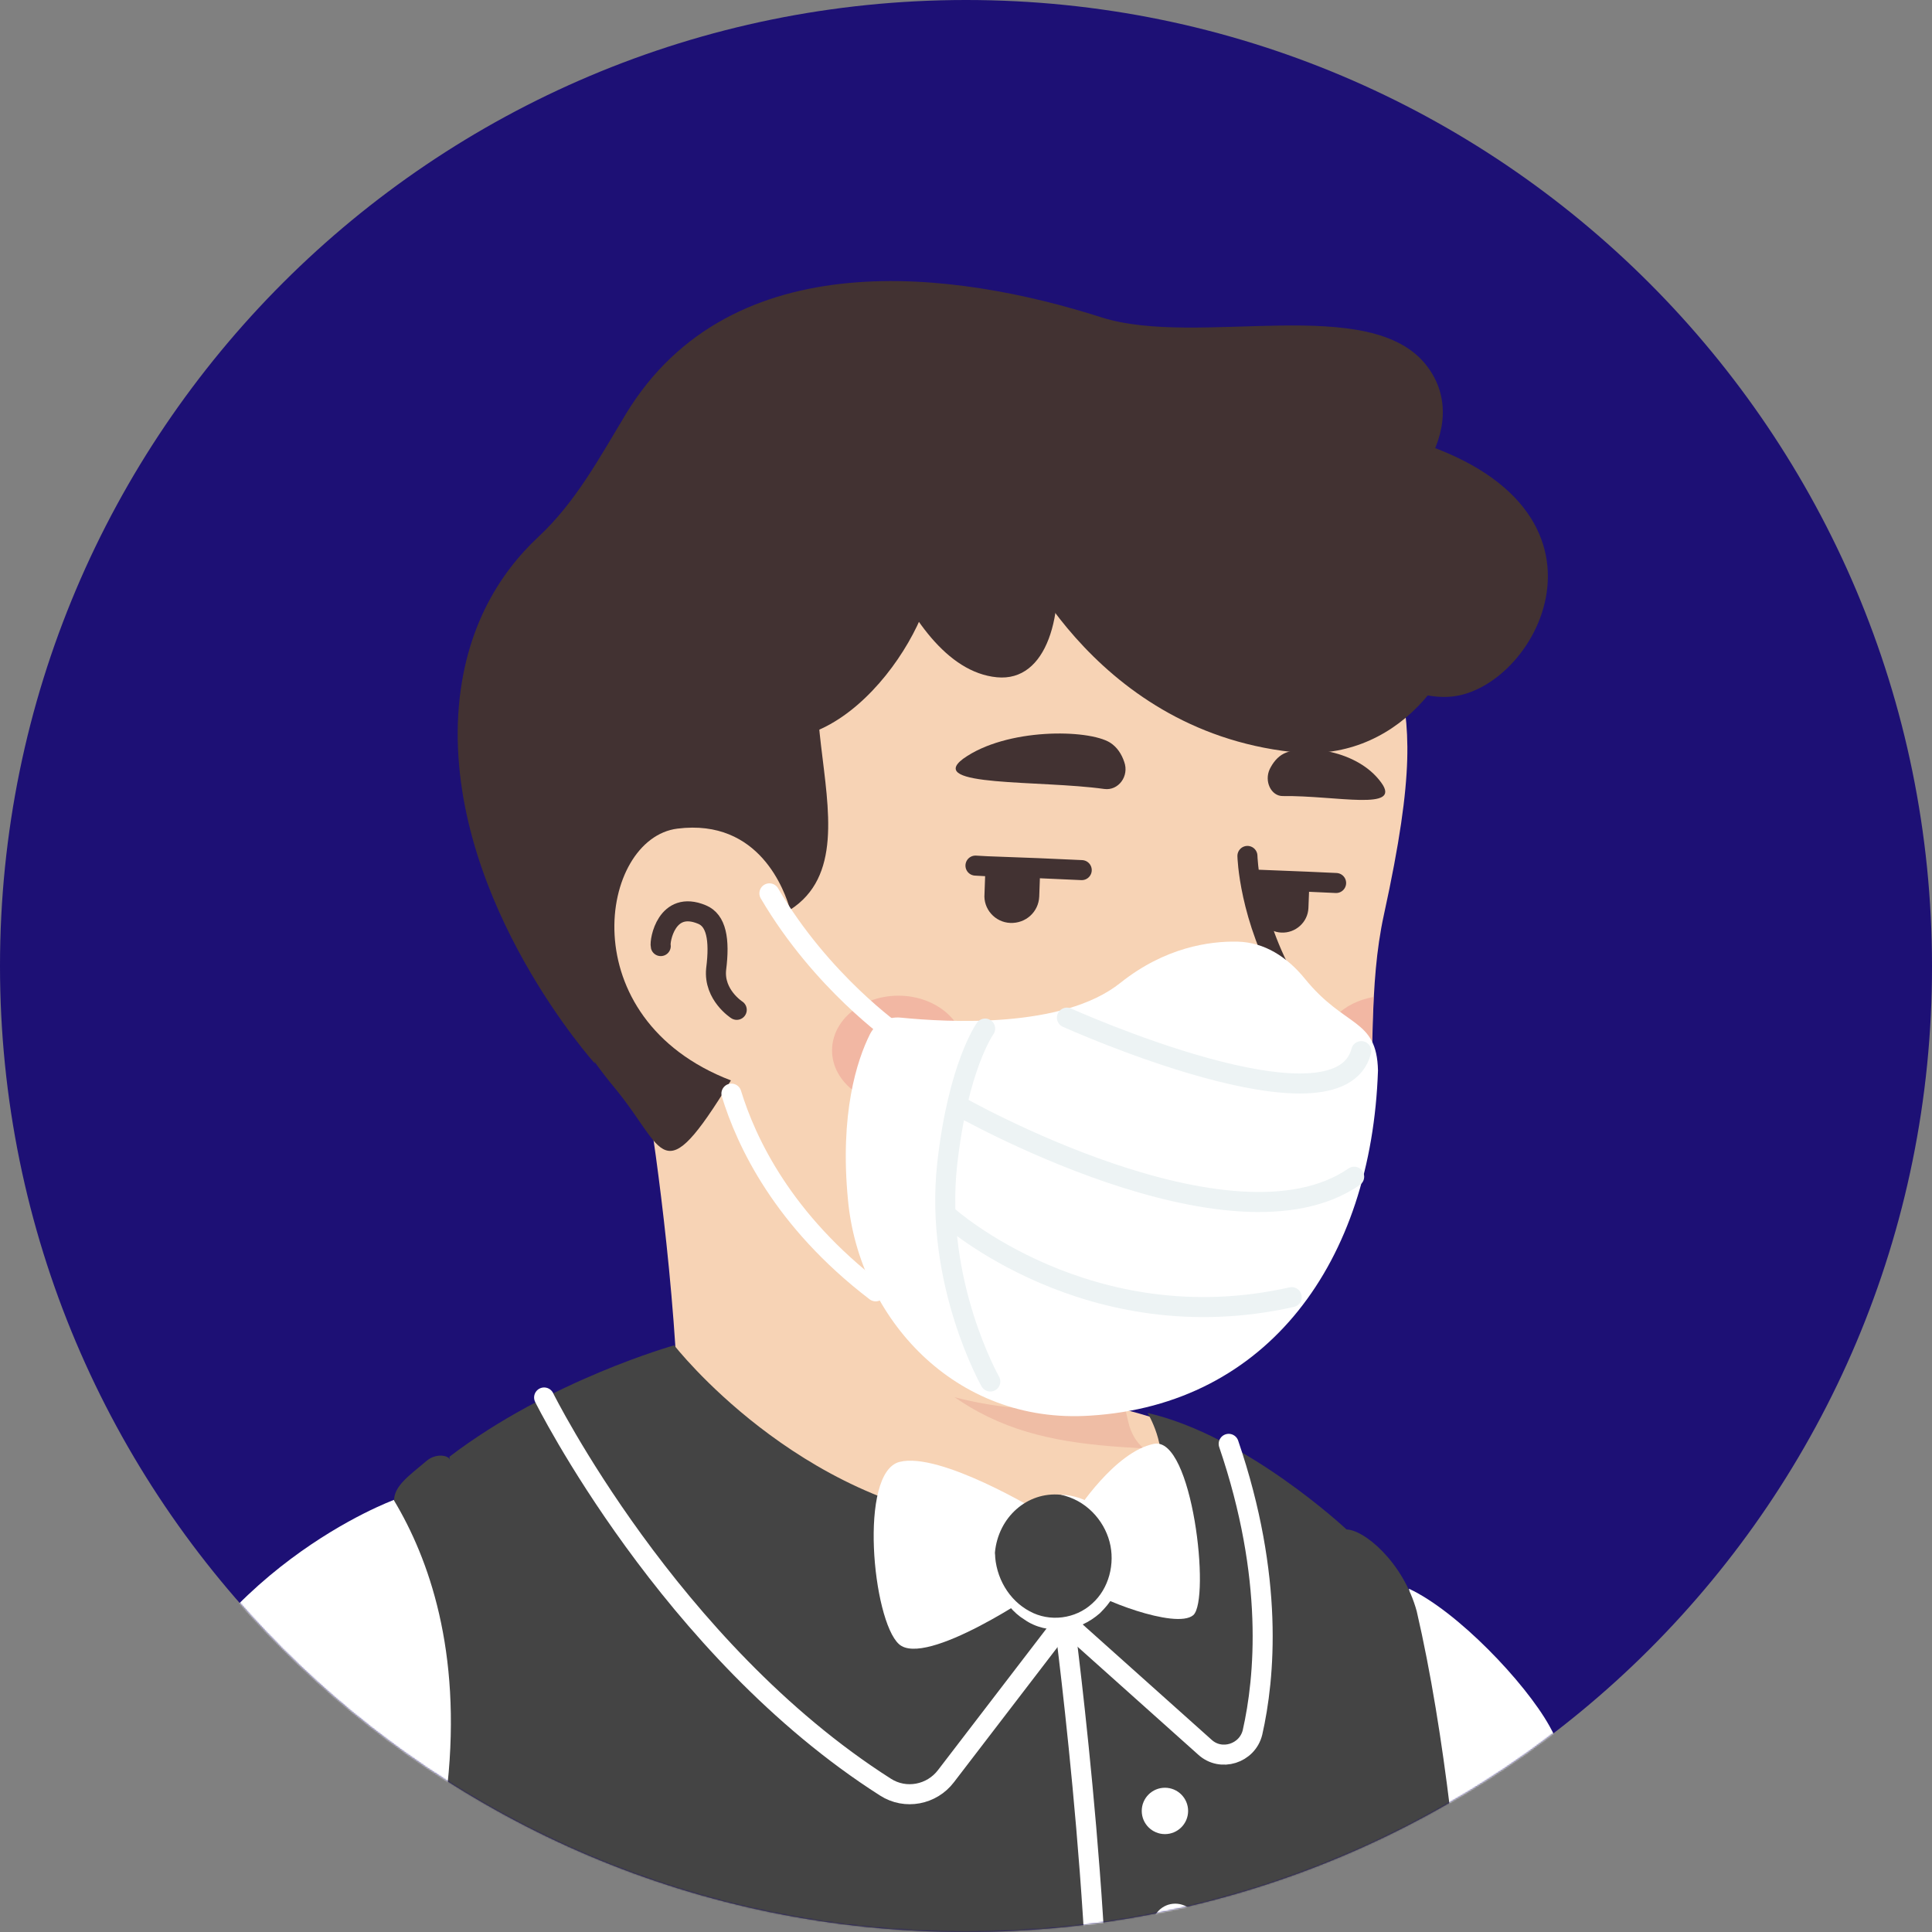 <svg width="1300" height="1300" viewBox="0 0 1300 1300" fill="none" xmlns="http://www.w3.org/2000/svg">
<rect x="0" y="0" width="1300" height="1300" fill="#808080" stroke="none"/>
<path d="M650 1300C290.71 1300 0 1008.86 0 650C0 290.71 291.141 0 650 0C1009.29 0 1300 291.141 1300 650C1300.43 1009.29 1009.29 1300 650 1300Z" fill="#1D1075"/>
<mask id="mask0_310_962" style="mask-type:alpha" maskUnits="userSpaceOnUse" x="0" y="0" width="1300" height="1300">
<path d="M650 1300C290.71 1300 0 1008.86 0 650C0 290.71 291.141 0 650 0C1009.29 0 1300 291.141 1300 650C1300.43 1009.29 1009.29 1300 650 1300Z" fill="#F7C0B5"/>
</mask>
<g mask="url(#mask0_310_962)">
<path d="M1014 1197.33C1010.97 1199.5 1007.5 1201.67 1004.47 1203.83C1001 1206 997.966 1208.17 994.5 1209.9C991.466 1211.63 988.866 1213.37 985.833 1215.1C985.4 1215.53 984.966 1215.53 984.533 1215.97C974.566 1222.03 964.166 1227.67 953.766 1232.87C950.733 1234.6 947.266 1236.33 944.233 1237.63C944.233 1237.63 943.8 1238.07 943.366 1238.07C939.9 1239.8 936.433 1241.53 932.966 1243.27C926.033 1246.73 918.666 1249.77 911.733 1252.8C908.266 1254.53 904.366 1255.83 900.9 1257.13C897.433 1258.43 893.533 1260.17 890.067 1261.47C886.6 1262.77 882.7 1264.5 879.233 1265.8C879.233 1265.8 879.233 1265.8 878.8 1265.8C875.333 1267.1 871.433 1268.4 867.966 1269.7C860.167 1272.3 851.933 1274.9 844.133 1277.5C841.533 1278.37 838.5 1279.23 835.9 1280.1C827.667 1282.7 819.433 1284.87 811.2 1286.6C808.167 1287.47 805.133 1287.9 801.667 1288.77C793.867 1290.5 785.633 1292.23 777.833 1293.97C776.1 1294.4 774.8 1294.4 773.067 1294.83C770.467 1295.27 767.433 1295.7 764.833 1296.13C760.933 1296.57 757.467 1297.43 753.567 1297.87C751.833 1298.3 750.1 1298.3 748.367 1298.73C746.2 1299.17 743.6 1299.6 741 1299.6C734.067 1300.47 726.7 1301.33 719.767 1302.2C717.6 1302.63 715 1302.63 712.833 1303.07H712.4C709.367 1303.5 706.333 1303.5 703.3 1303.93C700.267 1304.37 697.233 1304.37 694.2 1304.37C692.467 1304.37 690.3 1304.8 688.567 1304.8C685.1 1304.8 682.067 1305.23 679.033 1305.23C674.7 1305.23 670.8 1305.67 666.467 1305.67C662.133 1305.67 658.233 1305.67 653.9 1305.67C650.867 1305.67 647.833 1305.67 644.8 1305.67C462.367 1303.07 297.7 1225.5 180.7 1102.43C180.7 1102.43 180.7 1102 180.267 1102C193.7 1075.57 243.534 1027.9 295.534 988.466C361.4 938.632 454.567 907.866 454.567 907.866C454.567 907.866 515.667 897.899 742.3 945.132C915.2 981.532 988.866 1129.3 1014 1197.33Z" fill="#F7D3B5"/>
<path d="M790.401 1065.17C781.301 1109.8 722.367 1136.23 623.134 1096.37C501.367 1046.97 454.568 907.865 454.568 907.865C448.068 808.199 432.901 722.832 432.901 722.832C573.734 710.699 740.134 875.365 740.134 875.365L759.201 956.832C760.934 963.765 764.401 969.832 769.601 974.165C778.701 989.765 796.467 1036.57 790.401 1065.17Z" fill="#F7D3B5"/>
<path d="M769.6 974.598C686.834 970.265 625.734 958.132 560.3 840.698C615.767 889.665 681.2 908.298 750.1 916.965L759.2 956.831C760.933 964.198 764.4 970.265 769.6 974.598Z" fill="#EFBDA5"/>
<path d="M940.767 452.432C948.567 488.832 952.467 518.299 931.233 615.365C910 712.432 950.733 809.499 848.467 898.332C779.567 958.132 659.1 969.399 562.9 903.965C530.4 881.865 500.5 851.099 476.234 810.799C457.167 779.165 435.067 749.265 410.367 721.965C376.134 684.699 334.967 609.732 355.334 477.132C388.267 261.332 601.9 236.632 728 260.466C854.1 284.299 919.533 356.232 940.767 452.432Z" fill="#F7D3B5"/>
<path d="M526.066 621.865C526.066 621.865 512.633 556.865 449.366 564.665C394.766 571.599 375.7 702.465 499.633 738.865" fill="#F7D3B5"/>
<path d="M495.734 679.498C495.734 679.498 480.134 669.531 481.867 652.198C484.467 631.831 481.867 619.265 472.334 615.365C448.5 605.398 443.734 633.131 444.6 636.598" stroke="#423232" stroke-width="13.479" stroke-miterlimit="10" stroke-linecap="round" stroke-linejoin="round"/>
<path d="M826.366 721.533C826.366 721.533 842.833 722.399 858.433 703.766C867.1 693.366 874.466 680.366 869.7 676.466C864.933 672.133 786.5 684.266 781.3 694.666C776.1 705.066 806.433 721.533 826.366 721.533Z" fill="#EFBDA5"/>
<path d="M839.367 575.932C839.367 575.932 840.234 617.099 866.667 663.032C878.367 683.399 860.6 716.765 822.034 722.399" stroke="#423232" stroke-width="13.479" stroke-miterlimit="10" stroke-linecap="round" stroke-linejoin="round"/>
<path opacity="0.42" d="M604.499 743.632C629.149 743.632 649.132 727.141 649.132 706.799C649.132 686.456 629.149 669.965 604.499 669.965C579.849 669.965 559.866 686.456 559.866 706.799C559.866 727.141 579.849 743.632 604.499 743.632Z" fill="#ED938A"/>
<path opacity="0.42" d="M924.299 670.832C922.999 695.099 923.433 718.932 921.699 742.765C902.633 738.432 888.766 724.132 888.766 707.232C888.766 689.032 903.933 674.299 924.299 670.832Z" fill="#ED938A"/>
<path d="M905.624 1028.73C905.624 1028.73 838.457 965.901 772.157 950.734C772.157 950.734 828.057 1041.73 663.824 1024.83C536.424 1011.83 453.658 905.234 453.658 905.234C453.658 905.234 370.024 928.634 302.424 980.201C302.424 980.201 311.524 1113.23 463.624 1179.1C615.724 1244.97 827.624 1212.47 877.891 1170C928.157 1127.53 918.191 1042.6 905.624 1028.73Z" fill="#444444"/>
<path d="M265.157 1009.23C265.157 1009.23 137.757 1055.6 91.823 1187.77C45.89 1319.93 90.523 1516.67 90.523 1516.67H1104.52C1104.52 1516.67 1112.76 1288.3 1042.56 1161.33C1026.09 1131.87 980.59 1084.2 948.09 1069.03C948.09 1069.03 960.223 1180.83 768.257 1190.8C576.29 1200.77 345.323 1139.67 339.69 1104.13C334.49 1067.73 265.157 1009.23 265.157 1009.23Z" fill="white"/>
<path d="M994.023 1524.47C721.889 1650.13 273.823 1536.6 273.823 1536.6C273.823 1536.6 264.723 1426.1 297.656 1227.2C298.956 1218.1 300.256 1209 301.123 1200.77C310.656 1110.63 288.556 1048.67 265.156 1009.67C265.156 999.7 275.556 992.767 287.256 982.8C292.023 978.9 298.523 978.467 301.99 981.067C308.056 989.733 313.69 998.4 318.456 1007.5C366.99 1097.2 462.323 1144.87 563.723 1154.83C701.956 1168.7 759.589 1166.53 828.489 1151.37C894.789 1136.63 924.689 1097.63 906.056 1032.63C905.623 1031.77 905.623 1030.47 905.189 1029.17C916.889 1028.3 944.189 1050.83 953.289 1084.2C962.823 1125.37 970.189 1171.73 975.823 1218.1C994.456 1369.33 994.023 1524.47 994.023 1524.47Z" fill="#444444"/>
<path d="M366.123 940.334C366.123 940.334 450.19 1109.77 595.79 1202.5C609.223 1211.17 626.99 1207.7 636.523 1195.13L716.256 1091.13L810.723 1175.63C821.556 1185.6 839.323 1179.97 842.79 1165.67C851.023 1129.27 857.523 1061.67 826.756 971.534" stroke="white" stroke-width="13.479" stroke-miterlimit="10" stroke-linecap="round" stroke-linejoin="round"/>
<path d="M737.057 1464.67C748.323 1335.1 716.257 1091.57 716.257 1091.57" stroke="white" stroke-width="13.479" stroke-miterlimit="10" stroke-linecap="round" stroke-linejoin="round"/>
<path d="M783.856 1234.13C792.471 1234.13 799.456 1227.15 799.456 1218.53C799.456 1209.92 792.471 1202.93 783.856 1202.93C775.24 1202.93 768.256 1209.92 768.256 1218.53C768.256 1227.15 775.24 1234.13 783.856 1234.13Z" fill="white"/>
<path d="M790.788 1312.13C799.404 1312.13 806.389 1305.15 806.389 1296.53C806.389 1287.92 799.404 1280.93 790.788 1280.93C782.173 1280.93 775.188 1287.92 775.188 1296.53C775.188 1305.15 782.173 1312.13 790.788 1312.13Z" fill="white"/>
<path d="M698.923 1017.03C698.923 1017.03 632.623 976.734 605.323 983.667C577.59 990.601 587.123 1090.27 604.89 1106.3C622.657 1122.33 698.49 1071.2 703.257 1066.87C708.023 1062.53 705.857 1023.97 698.923 1017.03Z" fill="white"/>
<path d="M724.057 1017.47C724.057 1017.47 750.057 976.733 776.491 971.533C802.491 966.333 814.624 1076.4 802.924 1086.8C791.224 1096.77 736.624 1075.1 730.557 1068.17C724.057 1061.67 720.591 1030.9 724.057 1017.47Z" fill="white"/>
<path d="M751.79 1052.13C753.09 1028.3 736.19 1007.93 713.657 1005.77C691.123 1003.6 671.623 1020.93 669.457 1044.77C667.723 1069.03 684.623 1090.27 707.59 1092.43C730.99 1094.17 750.49 1076.4 751.79 1052.13Z" fill="#444444"/>
<path d="M669.456 1044.77C669.889 1061.67 678.989 1076.83 692.856 1084.2C706.289 1091.57 723.623 1089.4 734.89 1079C746.156 1069.03 750.489 1052.13 746.589 1037.4C742.689 1022.67 730.556 1009.23 713.656 1005.77C717.989 1005.77 721.889 1006.63 726.223 1007.93C730.123 1009.23 734.023 1011.4 737.489 1014C744.423 1019.2 750.056 1027 752.656 1035.23C755.689 1043.9 756.123 1053 753.956 1062.1C752.656 1066.43 750.923 1070.77 748.756 1074.67C746.589 1078.57 743.556 1082.03 740.089 1085.5C733.156 1091.57 724.489 1095.9 715.389 1096.33C706.289 1097.2 696.756 1095.03 689.389 1089.83C681.589 1085.07 675.956 1077.7 672.489 1069.9C669.023 1062.1 668.156 1053 669.456 1044.77Z" fill="white"/>
<path d="M699.711 590.25C699.711 590.683 699.711 591.117 699.711 591.117L699.278 603.25C698.845 613.65 690.178 621.45 679.778 621.017C669.378 620.583 661.578 611.483 662.445 601.517L662.878 589.383C662.878 587.217 663.745 584.617 664.611 582.883L699.278 584.617C699.278 586.35 699.711 588.083 699.711 590.25Z" fill="#423232"/>
<path d="M880.84 599.783L880.406 611.05C879.973 620.583 871.74 627.95 862.206 627.516C852.673 627.083 845.307 618.85 845.74 609.316L846.173 598.05C846.173 595.883 846.606 593.716 847.473 591.983L879.973 593.283C880.84 595.45 880.84 597.616 880.84 599.783Z" fill="#423232"/>
<path d="M743.041 530.881C752.574 532.181 759.941 522.215 756.474 512.681C754.741 507.481 751.708 502.715 746.941 499.681C732.208 490.581 677.174 489.715 648.141 510.515C622.574 529.581 699.708 524.815 743.041 530.881Z" fill="#423232"/>
<path d="M863.074 535.648C855.274 535.648 850.507 525.682 854.407 517.448C856.574 513.115 859.607 509.215 863.941 507.049C877.374 500.549 913.341 504.449 929.374 526.549C943.674 546.049 899.041 535.215 863.074 535.648Z" fill="#423232"/>
<path d="M727.874 585.482L698.841 584.182L664.175 582.882L656.375 582.449" stroke="#423232" stroke-width="13.479" stroke-miterlimit="10" stroke-linecap="round" stroke-linejoin="round"/>
<path d="M899.042 594.15L879.976 593.283L847.476 591.983H846.176" stroke="#423232" stroke-width="13.479" stroke-miterlimit="10" stroke-linecap="round" stroke-linejoin="round"/>
<path d="M816.925 774.866C805.693 779.808 800.302 769.924 782.779 778.46C770.199 784.301 763.46 786.098 748.184 777.113C738.3 770.823 726.169 779.808 714.488 762.735" stroke="#423232" stroke-width="13.479" stroke-miterlimit="10" stroke-linecap="round" stroke-linejoin="round"/>
<path d="M947.25 445.323C945.95 438.823 944.216 431.89 942.05 425.39C939.883 418.89 934.683 413.257 927.75 411.957C905.216 408.057 883.55 369.057 852.35 364.723C753.116 351.29 686.816 359.523 593.65 395.923C497.45 433.19 600.583 567.957 531.683 612.157C528.216 600.023 511.316 550.623 455.85 557.557C403.416 564.057 383.483 685.39 491.816 726.99C444.583 804.123 448.05 773.357 413.383 731.757C378.716 690.157 309.383 582.257 356.183 424.523C402.983 266.79 614.883 184.457 812.05 264.623C845.85 278.49 866.216 312.723 895.683 318.357C1169.98 370.79 953.75 476.523 947.25 445.323Z" fill="#423232"/>
<path d="M680.75 363.424C680.75 363.424 643.917 352.59 621.817 410.224C599.717 467.857 522.584 547.157 458.45 454.857C394.317 362.99 490.517 289.324 590.617 319.224C690.717 349.124 679.45 326.59 680.75 363.424Z" fill="#423232"/>
<path d="M744.449 321.39C744.449 321.39 841.949 383.356 906.082 359.09C946.382 343.923 991.882 288.023 960.249 246.423C922.549 196.59 805.982 234.29 740.982 213.49C643.482 182.29 492.249 161.49 421.182 278.49C403.416 307.956 387.382 337.856 362.249 361.256C336.249 385.523 310.249 424.956 308.082 486.49C304.182 609.123 400.382 715.723 400.382 715.723C400.382 715.723 343.182 505.99 451.082 474.79C558.982 443.59 588.882 335.69 660.382 335.69C731.882 335.69 698.516 255.09 744.449 321.39Z" fill="#423232"/>
<path d="M839.349 376.423C839.349 376.423 917.783 474.356 976.716 468.723C1035.65 463.09 1101.95 336.556 939.882 293.223C777.816 249.89 839.349 376.423 839.349 376.423Z" fill="#423232"/>
<path d="M680.75 363.423C680.75 363.423 732.317 490.823 869.25 505.99C1006.62 521.59 1062.08 270.257 852.35 246.423C642.616 222.59 680.75 363.423 680.75 363.423Z" fill="#423232"/>
<path d="M571.116 303.623C571.116 303.623 603.182 449.223 670.782 455.723C738.382 462.223 720.182 274.157 631.782 261.157C543.382 248.157 571.116 303.623 571.116 303.623Z" fill="#423232"/>
<path d="M877.817 658.313C866.117 644.013 850.95 634.046 832.75 633.613C813.683 633.179 783.783 637.513 753.883 661.346C714.883 692.546 636.883 687.779 606.117 684.746C597.45 683.879 589.217 688.213 585.317 696.013C576.65 713.346 564.95 749.313 570.584 807.379C577.95 886.679 642.517 958.613 733.517 952.546C853.117 945.179 922.883 848.979 927.217 720.279C926.35 684.746 905.117 692.113 877.817 658.313Z" fill="white"/>
<path d="M717.918 684.748C717.918 684.748 900.352 767.081 915.952 707.281" stroke="#EDF3F4" stroke-width="13.479" stroke-miterlimit="10" stroke-linecap="round" stroke-linejoin="round"/>
<path d="M644.251 743.682C644.251 743.682 828.418 848.982 911.184 791.782" stroke="#EDF3F4" stroke-width="13.479" stroke-miterlimit="10" stroke-linecap="round" stroke-linejoin="round"/>
<path d="M637.751 818.215C637.751 818.215 732.651 903.582 869.151 872.815" stroke="#EDF3F4" stroke-width="13.479" stroke-miterlimit="10" stroke-linecap="round" stroke-linejoin="round"/>
<path d="M662.885 692.114C662.885 692.114 644.685 717.248 637.319 783.548C628.652 863.281 666.352 929.581 666.352 929.581" stroke="#EDF3F4" stroke-width="13.479" stroke-miterlimit="10" stroke-linecap="round" stroke-linejoin="round"/>
<path d="M602.652 695.581C602.652 695.581 552.818 660.914 517.718 601.114" stroke="white" stroke-width="13.479" stroke-miterlimit="10" stroke-linecap="round" stroke-linejoin="round"/>
<path d="M492.152 735.88C502.119 768.38 526.818 821.247 589.218 868.914" stroke="white" stroke-width="13.479" stroke-miterlimit="10" stroke-linecap="round" stroke-linejoin="round"/>
</g>
</svg>
